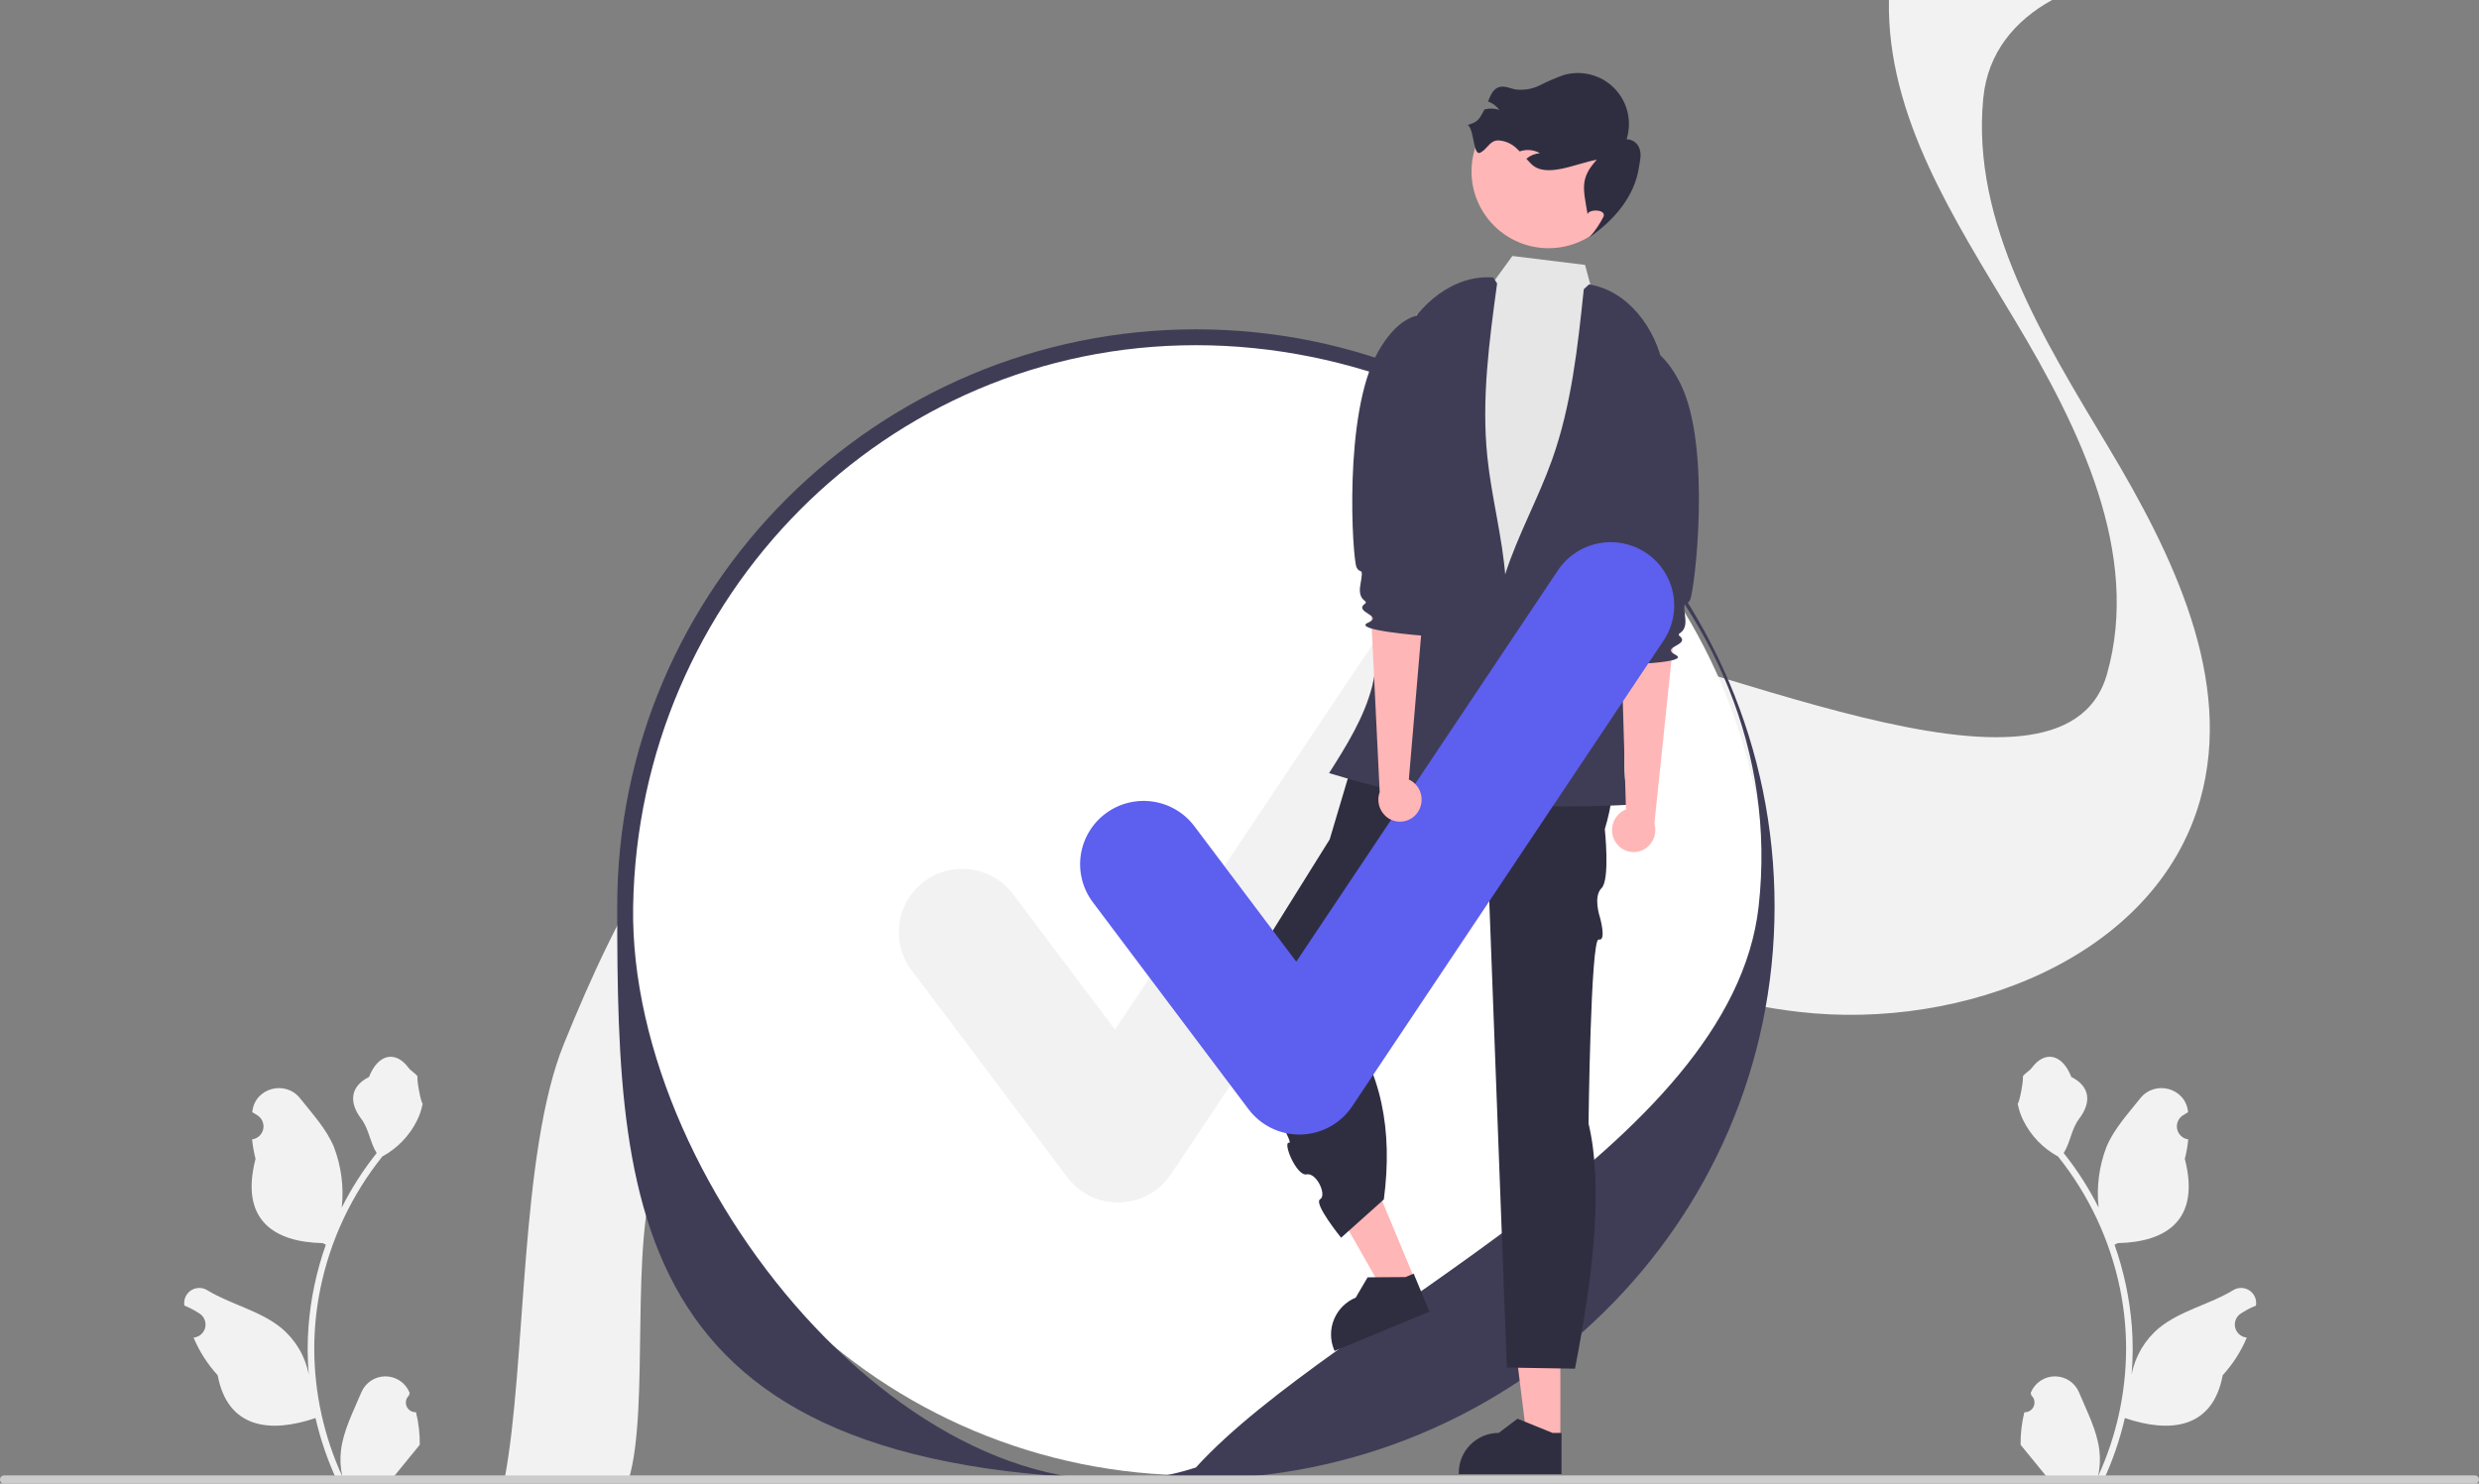 <svg width="294" height="176" viewBox="0 0 294 176" fill="none" xmlns="http://www.w3.org/2000/svg">
<rect x="0" y="0" width="294" height="176" fill="#808080" stroke="none"/>
<g clip-path="url(#clip0_605_79324)">
<path d="M49.336 167.533C49.101 167.543 48.867 167.482 48.668 167.356C48.469 167.23 48.313 167.046 48.222 166.829C48.131 166.612 48.109 166.373 48.16 166.143C48.21 165.913 48.33 165.704 48.503 165.544L48.581 165.232C48.571 165.207 48.561 165.182 48.55 165.157C48.313 164.598 47.915 164.121 47.407 163.787C46.899 163.452 46.303 163.275 45.695 163.277C45.086 163.28 44.491 163.461 43.986 163.799C43.48 164.138 43.086 164.617 42.853 165.178C41.921 167.416 40.735 169.658 40.443 172.025C40.314 173.071 40.368 174.132 40.603 175.159C38.415 170.398 37.278 165.223 37.271 159.985C37.271 158.67 37.344 157.357 37.49 156.05C37.611 154.98 37.779 153.916 37.995 152.861C39.167 147.133 41.686 141.765 45.343 137.196C47.113 136.233 48.544 134.752 49.444 132.952C49.77 132.305 50.001 131.614 50.129 130.902C49.929 130.928 49.376 127.895 49.526 127.709C49.248 127.288 48.75 127.078 48.446 126.667C46.935 124.623 44.852 124.98 43.765 127.758C41.443 128.927 41.421 130.865 42.846 132.73C43.752 133.916 43.877 135.521 44.672 136.791C44.59 136.896 44.505 136.997 44.423 137.102C42.927 139.02 41.623 141.08 40.531 143.252C40.796 140.819 40.479 138.357 39.605 136.07C38.719 133.938 37.058 132.143 35.596 130.3C33.84 128.086 30.238 129.052 29.928 131.858C29.925 131.886 29.922 131.913 29.919 131.94C30.137 132.062 30.349 132.192 30.557 132.329C30.819 132.503 31.021 132.752 31.138 133.043C31.255 133.334 31.282 133.653 31.214 133.959C31.146 134.265 30.986 134.544 30.757 134.758C30.528 134.973 30.239 135.113 29.928 135.161L29.896 135.166C29.974 135.946 30.111 136.72 30.306 137.48C28.43 144.717 32.48 147.352 38.263 147.471C38.391 147.536 38.515 147.601 38.643 147.663C37.544 150.767 36.856 154 36.594 157.281C36.445 159.217 36.454 161.162 36.62 163.096L36.61 163.027C36.191 160.876 35.041 158.936 33.353 157.533C30.847 155.479 27.306 154.723 24.602 153.072C24.314 152.888 23.98 152.79 23.639 152.789C23.297 152.788 22.962 152.885 22.674 153.068C22.386 153.25 22.156 153.511 22.012 153.82C21.867 154.129 21.814 154.472 21.859 154.81C21.863 154.834 21.867 154.858 21.87 154.882C22.273 155.045 22.666 155.234 23.045 155.446C23.263 155.569 23.475 155.698 23.683 155.836C23.945 156.01 24.147 156.259 24.264 156.55C24.381 156.84 24.408 157.16 24.34 157.466C24.272 157.772 24.113 158.05 23.883 158.265C23.654 158.479 23.365 158.619 23.054 158.667L23.023 158.672C23 158.675 22.98 158.679 22.957 158.682C23.646 160.322 24.612 161.832 25.815 163.145C26.988 169.462 32.026 170.061 37.415 168.222H37.418C38.01 170.784 38.867 173.279 39.975 175.665H49.107C49.14 175.564 49.169 175.46 49.199 175.358C48.354 175.411 47.505 175.361 46.672 175.208C47.35 174.379 48.027 173.543 48.705 172.714C48.72 172.698 48.734 172.682 48.747 172.665C49.091 172.241 49.438 171.819 49.782 171.395L49.782 171.394C49.8 170.093 49.65 168.796 49.337 167.533L49.336 167.533Z" fill="#F2F2F2"/>
<path d="M240.082 167.533C240.317 167.543 240.55 167.482 240.749 167.356C240.949 167.23 241.104 167.046 241.195 166.829C241.286 166.612 241.308 166.373 241.258 166.143C241.208 165.913 241.088 165.704 240.915 165.544L240.836 165.232C240.847 165.207 240.857 165.182 240.868 165.157C241.105 164.598 241.502 164.121 242.011 163.787C242.519 163.452 243.114 163.275 243.723 163.277C244.332 163.28 244.926 163.461 245.432 163.799C245.937 164.138 246.331 164.617 246.565 165.178C247.496 167.416 248.683 169.658 248.975 172.025C249.103 173.071 249.049 174.132 248.814 175.159C251.003 170.398 252.139 165.223 252.147 159.985C252.147 158.67 252.074 157.357 251.927 156.05C251.806 154.98 251.638 153.916 251.423 152.861C250.25 147.133 247.732 141.765 244.075 137.196C242.305 136.233 240.873 134.752 239.973 132.952C239.647 132.305 239.417 131.614 239.289 130.902C239.489 130.928 240.042 127.895 239.891 127.709C240.17 127.288 240.668 127.078 240.972 126.667C242.483 124.623 244.565 124.98 245.652 127.758C247.975 128.927 247.997 130.865 246.572 132.73C245.666 133.916 245.541 135.521 244.746 136.791C244.827 136.896 244.913 136.997 244.994 137.102C246.49 139.02 247.794 141.08 248.887 143.252C248.621 140.819 248.939 138.357 249.813 136.07C250.699 133.938 252.359 132.143 253.822 130.3C255.578 128.086 259.18 129.052 259.49 131.858C259.493 131.886 259.495 131.913 259.498 131.94C259.281 132.062 259.068 132.192 258.86 132.329C258.599 132.503 258.397 132.752 258.279 133.043C258.162 133.334 258.136 133.653 258.204 133.959C258.272 134.265 258.431 134.544 258.66 134.758C258.89 134.973 259.179 135.113 259.489 135.161L259.521 135.166C259.444 135.946 259.307 136.72 259.112 137.48C260.988 144.717 256.938 147.352 251.155 147.471C251.027 147.536 250.903 147.601 250.775 147.663C251.873 150.767 252.562 154 252.824 157.281C252.973 159.217 252.964 161.162 252.798 163.096L252.808 163.027C253.227 160.876 254.377 158.936 256.065 157.533C258.571 155.479 262.112 154.723 264.816 153.072C265.103 152.888 265.438 152.79 265.779 152.789C266.121 152.788 266.455 152.885 266.743 153.068C267.032 153.25 267.262 153.511 267.406 153.82C267.55 154.129 267.603 154.472 267.558 154.81C267.555 154.834 267.551 154.858 267.547 154.882C267.144 155.045 266.752 155.234 266.372 155.446C266.155 155.569 265.942 155.698 265.734 155.836C265.473 156.01 265.27 156.259 265.153 156.55C265.036 156.84 265.01 157.16 265.078 157.466C265.146 157.772 265.305 158.05 265.534 158.265C265.764 158.479 266.053 158.619 266.363 158.667L266.395 158.672C266.418 158.675 266.438 158.679 266.461 158.682C265.772 160.322 264.805 161.832 263.603 163.145C262.43 169.462 257.392 170.061 252.002 168.222H251.999C251.408 170.784 250.551 173.279 249.443 175.665H240.31C240.278 175.564 240.248 175.46 240.219 175.358C241.064 175.411 241.913 175.361 242.746 175.208C242.068 174.379 241.391 173.543 240.713 172.714C240.698 172.698 240.684 172.682 240.67 172.665C240.327 172.241 239.98 171.819 239.636 171.395L239.636 171.394C239.618 170.093 239.767 168.796 240.081 167.533L240.082 167.533Z" fill="#F2F2F2"/>
<path d="M59.84 175.461H74.577C77.097 166.997 74.59 146.992 77.912 138.816C84.286 123.138 92.429 106.597 107.627 98.942C114.116 95.673 121.191 94.397 128.417 94.466C138.398 94.561 148.661 97.233 158.056 100.775C161.899 102.22 165.707 103.81 169.501 105.434C183.792 111.559 197.927 118.231 213.295 120.034C232.743 122.314 255.607 113.636 260.918 94.943C264.972 80.632 257.671 65.774 250.015 52.993C242.358 40.212 233.8 26.536 235.198 11.738C235.203 11.688 235.208 11.634 235.218 11.584C235.744 6.269 238.926 2.449 243.371 0H224.019C223.763 13.805 231.77 25.99 238.976 38.021C246.633 50.797 253.933 65.66 249.88 79.971C244.568 98.659 200.586 76.753 181.139 74.468C175.647 73.827 184.371 76.107 179.135 74.468C170.922 71.9 170.012 95.455 162.019 91.997C157.044 89.841 152.063 87.701 147.017 85.798C144.927 85.008 142.793 84.268 140.633 83.582C140.628 83.582 140.628 83.582 140.623 83.578C126.122 78.998 110.262 77.214 96.863 83.836C96.773 83.881 96.678 83.925 96.588 83.97C81.39 91.62 73.247 108.162 66.874 123.839C61.607 136.799 62.435 161.791 59.84 175.461Z" fill="#F2F2F2"/>
<path d="M141.83 175.028C179.211 175.028 209.515 144.803 209.515 107.518C209.515 70.234 179.211 40.009 141.83 40.009C104.448 40.009 74.144 70.234 74.144 107.518C74.144 144.803 104.448 175.028 141.83 175.028Z" fill="white"/>
<path d="M141.635 175.461C74.668 176.996 73.199 145.263 73.199 107.518C73.199 69.774 103.986 39.067 141.829 39.067C179.671 39.067 210.458 69.774 210.458 107.518C210.458 145.263 179.478 175.461 141.635 175.461ZM141.829 40.95C105.027 40.95 75.707 70.818 75.088 107.518C74.511 141.654 110.869 184.25 141.829 174.086C158.431 155.849 205.372 136.206 208.57 107.518C212.636 71.037 178.63 40.95 141.829 40.95V40.95Z" fill="#3F3D56"/>
<path d="M132.594 142.654C131.425 142.654 130.272 142.383 129.227 141.861C128.181 141.34 127.272 140.582 126.571 139.65L108.105 115.092C107.512 114.303 107.08 113.406 106.834 112.45C106.588 111.495 106.533 110.5 106.673 109.524C106.813 108.547 107.144 107.608 107.648 106.759C108.152 105.91 108.818 105.168 109.609 104.577C110.401 103.985 111.301 103.554 112.259 103.309C113.217 103.065 114.214 103.011 115.193 103.151C116.172 103.29 117.114 103.621 117.965 104.124C118.816 104.627 119.559 105.292 120.152 106.082L132.233 122.146L163.261 75.726C164.369 74.07 166.091 72.92 168.048 72.53C170.006 72.14 172.039 72.542 173.7 73.646C175.361 74.751 176.514 76.468 176.906 78.42C177.298 80.372 176.896 82.4 175.79 84.057L138.859 139.31C138.191 140.309 137.292 141.134 136.239 141.716C135.185 142.297 134.007 142.618 132.803 142.652C132.733 142.653 132.663 142.654 132.594 142.654Z" fill="#F2F2F2"/>
<path d="M2.15778e-06 175.514C-0 175.578 0.012 175.641 0.037 175.7C0.061 175.759 0.097 175.813 0.142 175.858C0.188 175.903 0.241 175.939 0.301 175.963C0.36 175.988 0.423 176 0.488 176H293.512C293.642 176 293.766 175.949 293.857 175.858C293.949 175.766 294 175.643 294 175.514C294 175.385 293.949 175.261 293.857 175.17C293.766 175.079 293.642 175.028 293.512 175.028H0.488C0.423 175.027 0.36 175.04 0.301 175.064C0.242 175.089 0.188 175.124 0.142 175.17C0.097 175.215 0.061 175.268 0.037 175.328C0.012 175.387 -0 175.45 2.15778e-06 175.514Z" fill="#CCCCCC"/>
<path d="M185.051 170.747H181.088L179.203 155.5L185.053 155.5L185.051 170.747Z" fill="#FFB6B6"/>
<path d="M185.191 174.871L173.004 174.87V174.717C173.004 173.462 173.504 172.258 174.393 171.371C175.283 170.484 176.49 169.985 177.748 169.985H177.748L179.974 168.301L184.128 169.986L185.192 169.986L185.191 174.871Z" fill="#2F2E41"/>
<path d="M167.821 151.85L164.16 153.365L156.562 140.001L161.966 137.766L167.821 151.85Z" fill="#FFB6B6"/>
<path d="M169.534 155.606L158.276 160.263L158.217 160.121C157.735 158.962 157.735 157.659 158.216 156.499C158.697 155.34 159.62 154.418 160.782 153.938L160.782 153.938L162.192 151.531L166.675 151.5L167.658 151.094L169.534 155.606Z" fill="#2F2E41"/>
<path d="M189.582 84.011L161.456 86.942L157.694 99.581L144.664 120.466C144.664 120.466 153.756 135.729 152.902 135.562C152.049 135.396 153.755 139.557 154.95 139.315C156.145 139.074 157.388 141.786 156.562 142.269C155.736 142.751 159.05 146.829 159.05 146.829L164.117 142.294C165.195 134.186 163.892 126.97 159.254 121.005L173.769 105.375L176.522 104.236L178.706 162.235L186.788 162.367C189.018 150.926 190.138 140.629 188.395 133.283C188.395 133.283 188.645 111.215 189.601 111.456C190.557 111.698 189.746 108.823 189.746 108.823C189.746 108.823 188.909 106.374 189.938 105.359C190.966 104.343 190.324 98.369 190.324 98.369C192.023 92.715 191.512 88.047 189.582 84.011Z" fill="#2F2E41"/>
<path d="M167.956 37.369L175.732 35.36L179.362 30.367L187.981 31.424L189.816 38.234L195.953 41.787C195.953 41.787 192.561 77.568 193.368 79.533C194.175 81.498 197.067 81.336 194.597 83.868C192.126 86.401 191.799 85.381 192.372 88.138C192.946 90.896 197.125 93.814 192.372 93.785C187.62 93.756 158.944 93.347 159.763 90.078C160.583 86.81 160.57 87.64 161.805 85.59C163.041 83.541 163.872 84.686 163.456 81.662C163.041 78.638 163.45 76.595 163.45 74.96C163.45 73.326 164.823 58.474 164.823 58.474L167.956 37.369Z" fill="#E6E6E6"/>
<path d="M183.65 29.444C188.695 29.444 192.784 25.365 192.784 20.333C192.784 15.301 188.695 11.222 183.65 11.222C178.605 11.222 174.516 15.301 174.516 20.333C174.516 25.365 178.605 29.444 183.65 29.444Z" fill="#FFB6B6"/>
<path d="M174.078 14.819C174.88 15.466 174.697 18.61 175.59 18.097C176.484 17.585 176.67 16.667 177.699 16.657C178.538 16.704 179.329 17.061 179.918 17.659C180.028 17.758 180.132 17.861 180.233 17.964C180.326 17.931 180.417 17.902 180.513 17.878C181.235 17.702 181.997 17.809 182.642 18.177C182.046 18.219 181.479 18.447 181.02 18.829C181.217 19.049 181.416 19.269 181.626 19.473C183.375 21.183 186.962 19.362 189.374 18.951C187.365 21.139 187.761 22.36 188.261 25.284L188.263 25.444C188.366 24.77 190.531 24.803 190.174 25.698C189.726 26.582 189.165 27.404 188.505 28.145C191.455 26.107 193.837 23.296 194.363 19.902C194.472 19.188 194.682 18.46 194.478 17.764C194.392 17.413 194.191 17.099 193.907 16.873C193.623 16.648 193.272 16.522 192.909 16.516C193.237 15.475 193.277 14.364 193.023 13.302C192.77 12.24 192.232 11.267 191.468 10.485C190.704 9.704 189.742 9.143 188.684 8.863C187.626 8.584 186.512 8.595 185.46 8.896C184.501 9.236 183.565 9.639 182.658 10.102C181.744 10.567 180.708 10.742 179.691 10.604C179.057 10.473 178.415 10.146 177.794 10.331C177.075 10.546 176.765 11.305 176.477 12.037C177.018 12.234 177.488 12.588 177.827 13.053C177.268 12.847 176.657 12.822 176.082 12.982C176.072 12.984 176.061 12.987 176.051 12.991C175.399 14.155 175.362 14.441 174.078 14.819Z" fill="#2F2E41"/>
<path d="M177.089 32.919C172.411 32.544 168.139 36.112 166.191 40.372C164.243 44.631 164.116 49.464 164.021 54.144L163.727 68.694C163.684 70.847 163.64 73 163.533 75.151C163.477 77.243 163.213 79.326 162.745 81.366C161.791 85.111 159.693 88.448 157.625 91.715C162.919 93.311 168.302 94.594 173.748 95.556C176.467 86.783 179.218 77.758 178.549 68.599C178.196 63.752 176.889 59.021 176.392 54.187C175.688 47.341 176.621 40.444 177.552 33.625" fill="#3F3D56"/>
<path d="M188.448 33.738C193.082 34.481 196.382 38.959 197.26 43.559C198.137 48.157 197.111 52.882 196.088 57.451C195.029 62.185 193.969 66.919 192.91 71.654C192.439 73.755 191.969 75.857 191.561 77.972C191.165 80.026 192.824 82.661 192.843 84.753C192.878 88.617 192.126 91.799 193.356 95.462C187.834 95.759 182.299 95.729 176.78 95.374C176.227 86.208 175.704 76.789 178.534 68.051C180.032 63.427 182.428 59.14 184.061 54.562C186.375 48.078 187.111 41.158 187.83 34.314" fill="#3F3D56"/>
<path d="M191.536 99.788C191.192 99.189 191.095 98.481 191.267 97.813C191.438 97.145 191.865 96.57 192.455 96.21C192.576 96.139 192.703 96.078 192.834 96.028L192.243 75.959L198.644 74.334L196.203 97.715C196.37 98.273 196.347 98.872 196.138 99.416C195.928 99.96 195.543 100.42 195.044 100.724C194.758 100.894 194.442 101.006 194.113 101.054C193.783 101.102 193.448 101.085 193.125 101.003C192.803 100.922 192.5 100.778 192.233 100.58C191.966 100.382 191.741 100.133 191.571 99.848C191.559 99.828 191.547 99.808 191.536 99.788Z" fill="#FFB6B6"/>
<path d="M191.068 41.755C191.068 41.755 195.536 37.986 199.296 45.522C203.056 53.058 200.955 70.274 200.426 71.193C199.896 72.111 199.574 70.832 199.863 73.281C200.099 75.273 198.697 75.023 199.2 75.448C200.526 76.569 196.813 76.697 198.72 77.685C200.627 78.672 192.093 78.857 192.093 78.857C192.093 78.857 191.06 78.122 191.777 75.349C192.18 73.792 193.188 73.222 192.113 72.501C191.038 71.781 193.224 69.553 193.225 69.064C193.226 68.575 189.816 57.883 189.816 57.883L191.068 41.755Z" fill="#3F3D56"/>
<path d="M154.094 134.591C152.925 134.591 151.772 134.32 150.727 133.798C149.681 133.277 148.772 132.52 148.071 131.587L129.605 107.03C129.012 106.241 128.58 105.343 128.334 104.387C128.088 103.432 128.033 102.438 128.173 101.461C128.313 100.484 128.644 99.545 129.148 98.696C129.652 97.847 130.318 97.106 131.109 96.514C131.901 95.922 132.801 95.491 133.759 95.247C134.717 95.002 135.714 94.948 136.693 95.088C137.672 95.228 138.614 95.558 139.465 96.061C140.316 96.564 141.059 97.229 141.652 98.019L153.733 114.084L184.761 67.663C185.309 66.842 186.014 66.138 186.836 65.589C187.657 65.04 188.579 64.658 189.549 64.465C190.518 64.271 191.517 64.27 192.486 64.462C193.456 64.653 194.379 65.033 195.202 65.58C196.024 66.127 196.731 66.83 197.281 67.65C197.831 68.469 198.214 69.389 198.408 70.356C198.602 71.323 198.603 72.318 198.411 73.286C198.219 74.253 197.838 75.174 197.29 75.994L160.359 131.247C159.691 132.246 158.792 133.071 157.739 133.653C156.685 134.234 155.507 134.555 154.303 134.589C154.233 134.59 154.163 134.591 154.094 134.591Z" fill="#5D5FEF"/>
<path d="M168.172 96.302C168.549 95.724 168.684 95.021 168.55 94.345C168.415 93.668 168.022 93.071 167.452 92.679C167.335 92.601 167.212 92.533 167.084 92.476L168.786 72.471L162.484 70.495L163.626 93.975C163.428 94.523 163.418 95.122 163.598 95.677C163.777 96.232 164.135 96.713 164.617 97.043C164.893 97.228 165.203 97.358 165.529 97.424C165.855 97.49 166.191 97.491 166.517 97.428C166.844 97.365 167.154 97.237 167.432 97.054C167.709 96.871 167.948 96.635 168.134 96.36C168.147 96.341 168.159 96.321 168.172 96.302Z" fill="#FFB6B6"/>
<path d="M171.857 38.425C171.857 38.425 167.604 34.415 163.433 41.733C159.261 49.05 160.405 66.355 160.882 67.302C161.36 68.248 161.753 66.988 161.328 69.418C160.983 71.393 162.396 71.222 161.87 71.619C160.484 72.665 164.184 72.997 162.226 73.878C160.267 74.759 168.778 75.414 168.778 75.414C168.778 75.414 169.85 74.737 169.287 71.928C168.972 70.351 167.997 69.727 169.11 69.067C170.224 68.406 168.165 66.061 168.19 65.573C168.216 65.085 172.213 54.598 172.213 54.598L171.857 38.425Z" fill="#3F3D56"/>
</g>
<defs>
<clipPath id="clip0_605_79324">
<rect width="294" height="176" fill="white"/>
</clipPath>
</defs>
</svg>
